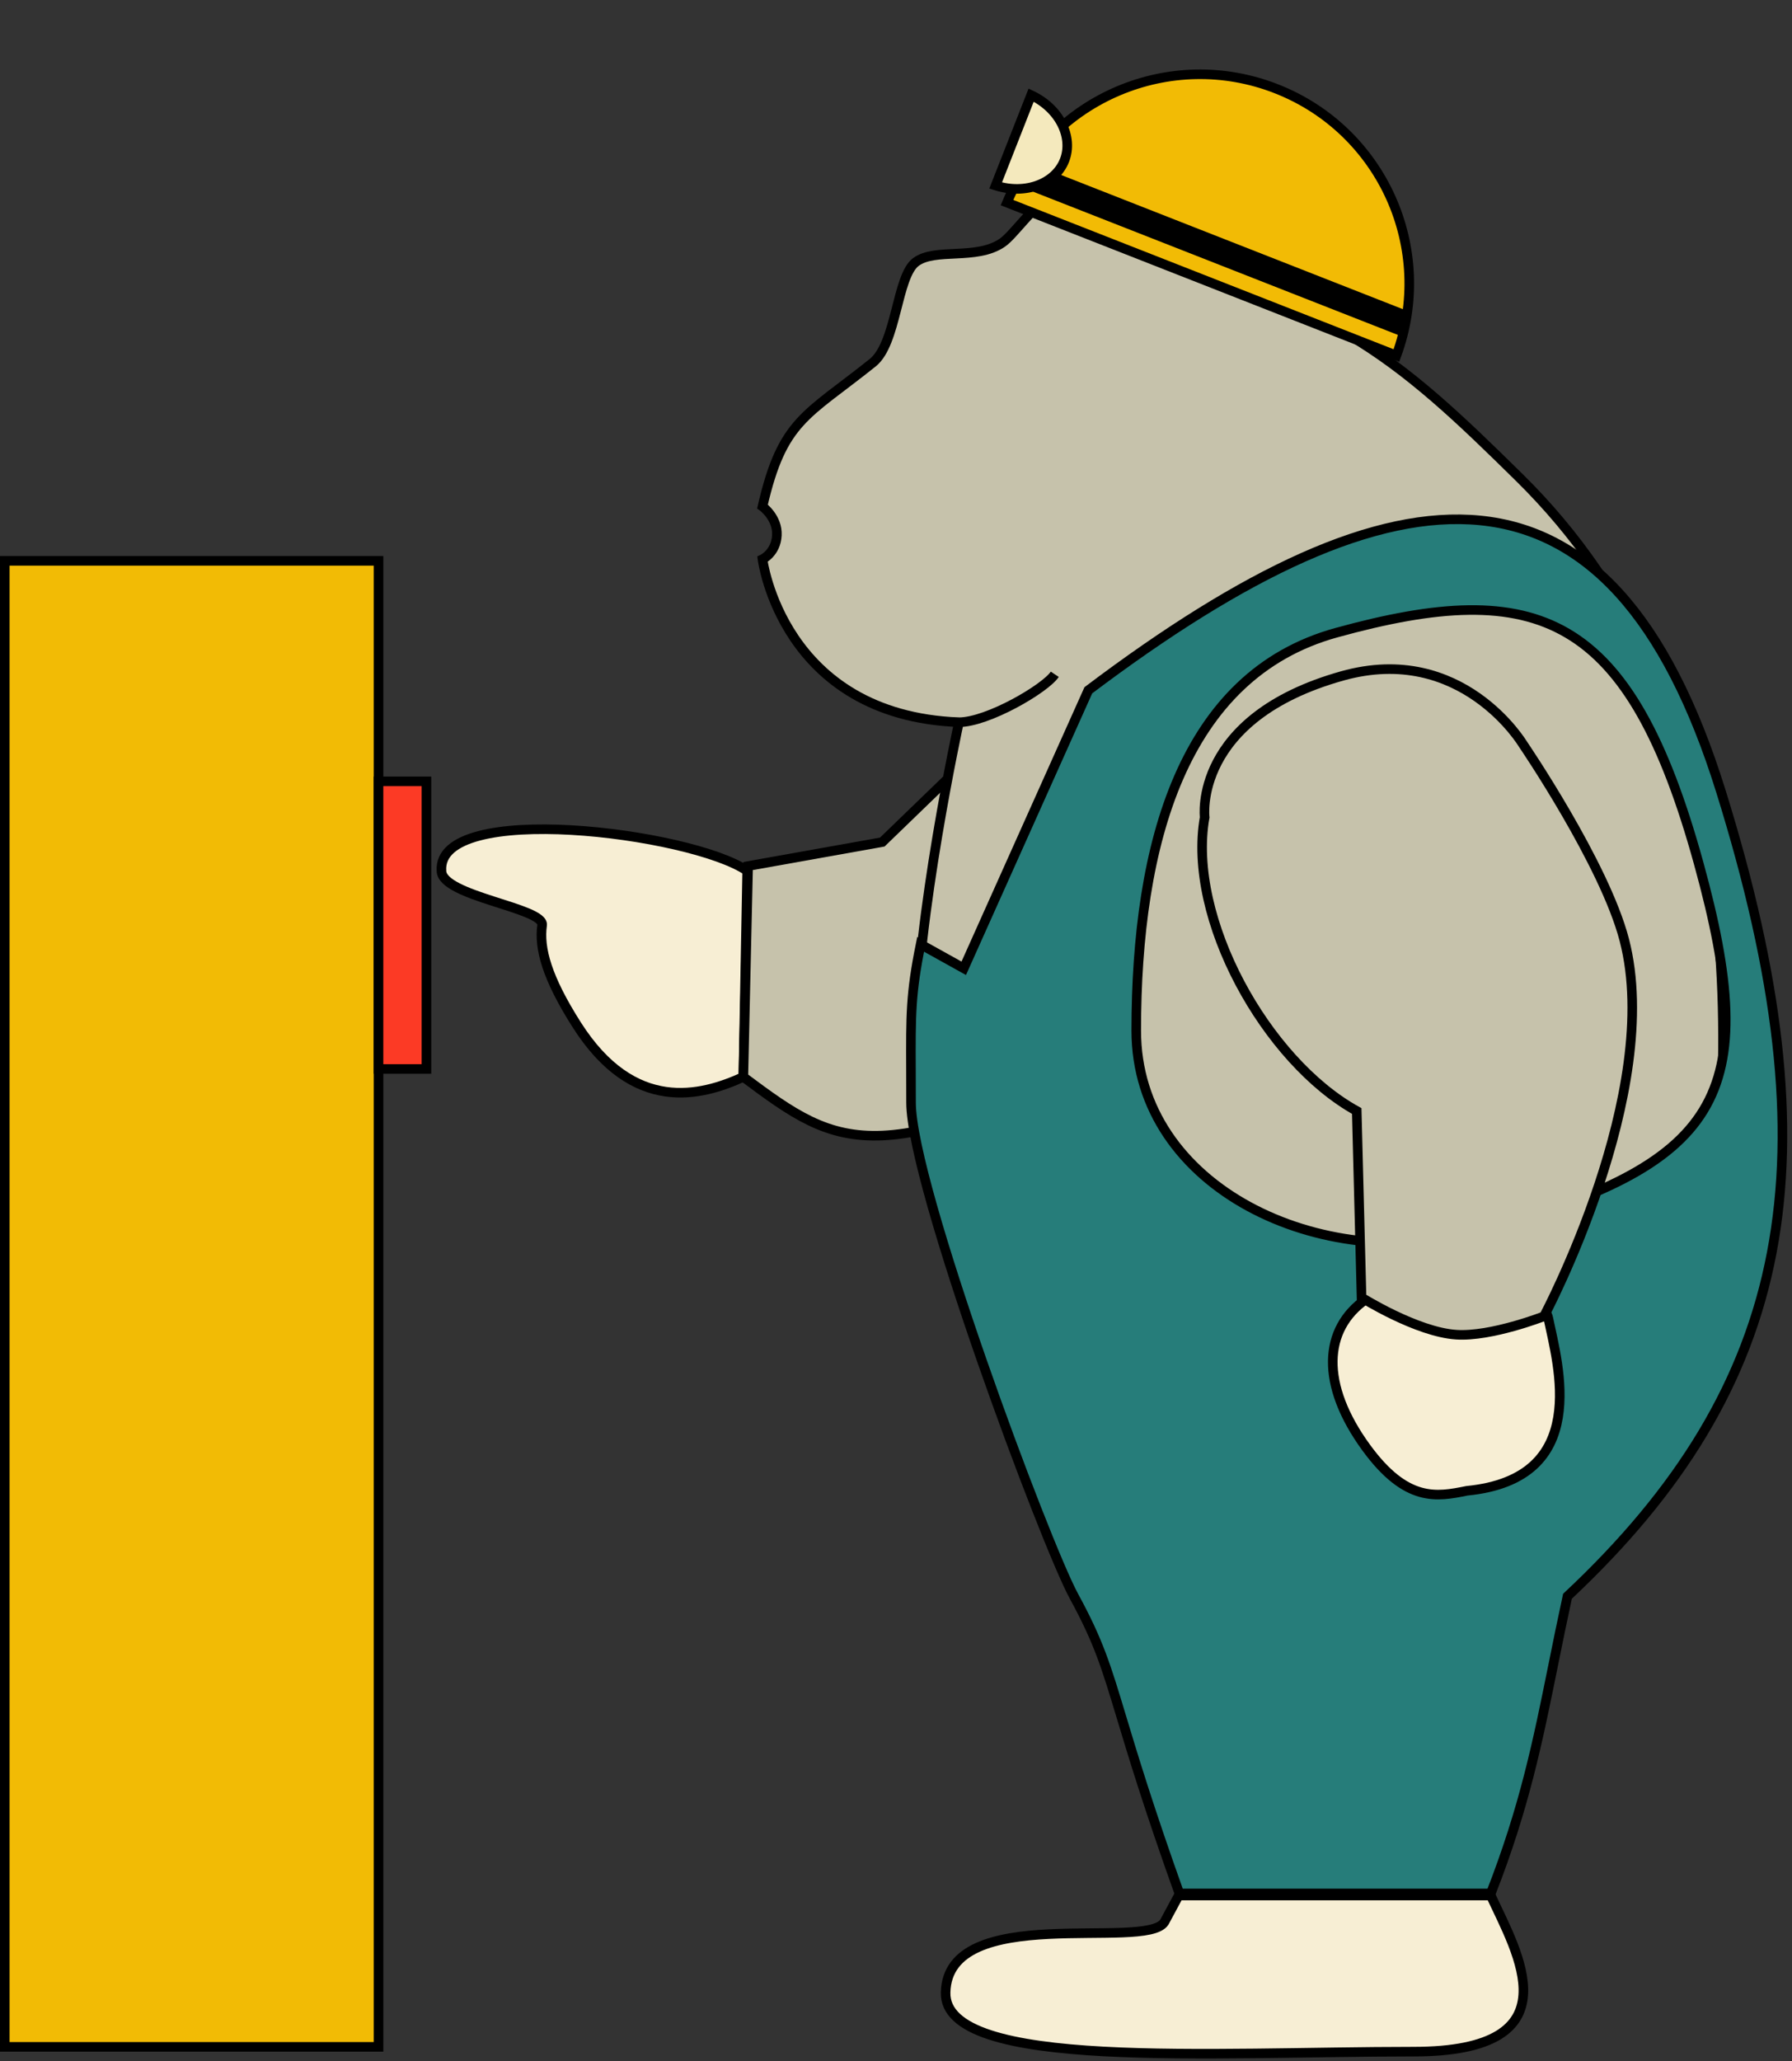 <svg width="187" height="215" viewBox="0 0 187 215" fill="none" xmlns="http://www.w3.org/2000/svg">
<rect x="0" y="0" width="187" height="215" fill="#333333" stroke="none"/>
<rect x="-0.5" y="0.5" width="39" height="155" transform="matrix(-1 0 0 1 39 58)" fill="#F2BB05" stroke="black"/>
<rect x="-0.5" y="0.5" width="5" height="30" transform="matrix(-1 0 0 1 44 81)" fill="#FC3A25" stroke="black"/>
<path d="M46.069 90.832C45.569 83.5 72.069 86.832 77.97 90.832L77.569 112.332C73.141 114.351 66.121 116.215 60.189 106.903C57.058 101.988 56.232 98.908 56.572 96.5C56.828 94.684 46.069 93.5 46.069 90.832Z" fill="#F7EED4" stroke="black"/>
<path d="M77.569 112.332L78.069 90.332L92.069 87.832L107.069 73.332L121.069 107.832C91.492 122.411 87.921 120.049 77.569 112.332Z" fill="#C6C2AB" stroke="black"/>
<path d="M124.069 15.832C111.42 14.612 106.974 23.697 104.569 25.332C101.872 27.165 97.569 25.832 95.569 27.332C93.569 28.832 93.569 35.832 91.069 37.832C84.118 43.393 81.642 43.808 79.569 52.832C79.569 52.832 81.159 53.982 81.069 55.832C80.979 57.668 79.569 58.332 79.569 58.332C79.569 58.332 81.622 74.627 100.069 75.332C100.069 75.332 95.569 95.999 95.569 108.332C95.569 122.459 102.069 138 102.069 138H177.07C182.001 108.957 182.569 73.456 158.569 49.832C152.445 43.805 147.155 38.684 140.569 34.832C140.417 25.106 136.717 17.052 124.069 15.832Z" fill="#C6C2AB"/>
<path d="M100.069 75.332C81.622 74.627 79.569 58.332 79.569 58.332C79.569 58.332 80.979 57.668 81.069 55.832C81.159 53.982 79.569 52.832 79.569 52.832C81.642 43.808 84.118 43.393 91.069 37.832C93.569 35.832 93.569 28.832 95.569 27.332C97.569 25.832 101.872 27.165 104.569 25.332C106.974 23.697 111.42 14.612 124.069 15.832C136.717 17.052 140.417 25.106 140.569 34.832C147.155 38.684 152.445 43.805 158.569 49.832C182.569 73.456 182.001 108.957 177.07 138H102.069C102.069 138 95.569 122.459 95.569 108.332C95.569 95.999 100.069 75.332 100.069 75.332ZM100.069 75.332C103.069 75.332 109.069 71.832 110.069 70.332" stroke="black"/>
<path d="M147.5 214C164.553 214 158.302 203.652 155.568 197.714L123 197.714L121.5 200.5C119.5 203.5 98.899 198.367 98.677 207.83C98.486 216 126.499 214 147.5 214Z" fill="#F7EED4" stroke="black"/>
<path d="M99.57 106.545L95.57 104.5V109.955L98.57 112L99.57 106.545Z" fill="#134C4C"/>
<path d="M133.204 9.264C122.134 4.919 109.655 10.229 105.081 21.132L145.72 37.082C149.799 25.984 144.273 13.608 133.204 9.264Z" fill="#F2BB05" stroke="black"/>
<path d="M147.31 32.609L107.349 16.925L106.365 19.428L146.693 35.256L147.31 32.609Z" fill="black"/>
<path d="M111.081 16.729C112.03 14.316 110.582 11.318 107.603 9.923L103.897 19.35C107.029 20.353 110.133 19.141 111.081 16.729Z" fill="#F4E9BD" stroke="black"/>
<path fill-rule="evenodd" clip-rule="evenodd" d="M95.07 115C95.07 123.501 109.07 161.001 112.07 166.501C114.655 171.24 115.432 173.822 116.998 179.021C118.187 182.972 119.831 188.433 123.069 197.5H155.569C159.076 188.537 160.459 181.7 162.081 173.675C162.54 171.404 163.019 169.037 163.57 166.501C187.07 144.499 191.57 120.998 179.57 82.499C168.118 45.759 146.07 47.499 113.57 72L100.57 101L96.07 98.499C95.028 103.632 95.037 105.838 95.062 111.692C95.066 112.68 95.07 113.773 95.07 115ZM154.07 128.5C138.066 132.916 118.57 124 118.57 107.5C118.57 88 123.438 70.411 139.442 65.996C160.57 60.166 170.075 64 177.255 90.023C184.009 114.5 179.59 121.459 154.07 128.5Z" fill="#267D7A" stroke="black"/>
<path d="M161.57 137.501C160.768 133.613 146.107 133.059 142.57 135.5C138.07 138.607 137.76 144.414 142.57 151C146.779 156.764 149.96 156.125 153.042 155.506L153.07 155.5C166.105 154.234 162.573 142.36 161.57 137.501Z" fill="#F7EED4" stroke="black"/>
<path d="M169.5 98.042C167.44 90.104 158.921 77.62 158.921 77.62C158.921 77.62 152.562 67.001 140.07 70.501C124.422 74.885 125.709 85.251 125.709 85.251C123.848 95.789 132.111 110.654 141.579 115.885L142.081 135.334C142.081 135.334 147.833 138.951 151.976 139.217C155.616 139.451 161.118 137.297 161.118 137.297C161.118 137.297 173.612 113.881 169.5 98.042Z" fill="#C6C2AB" stroke="black"/>
</svg>
